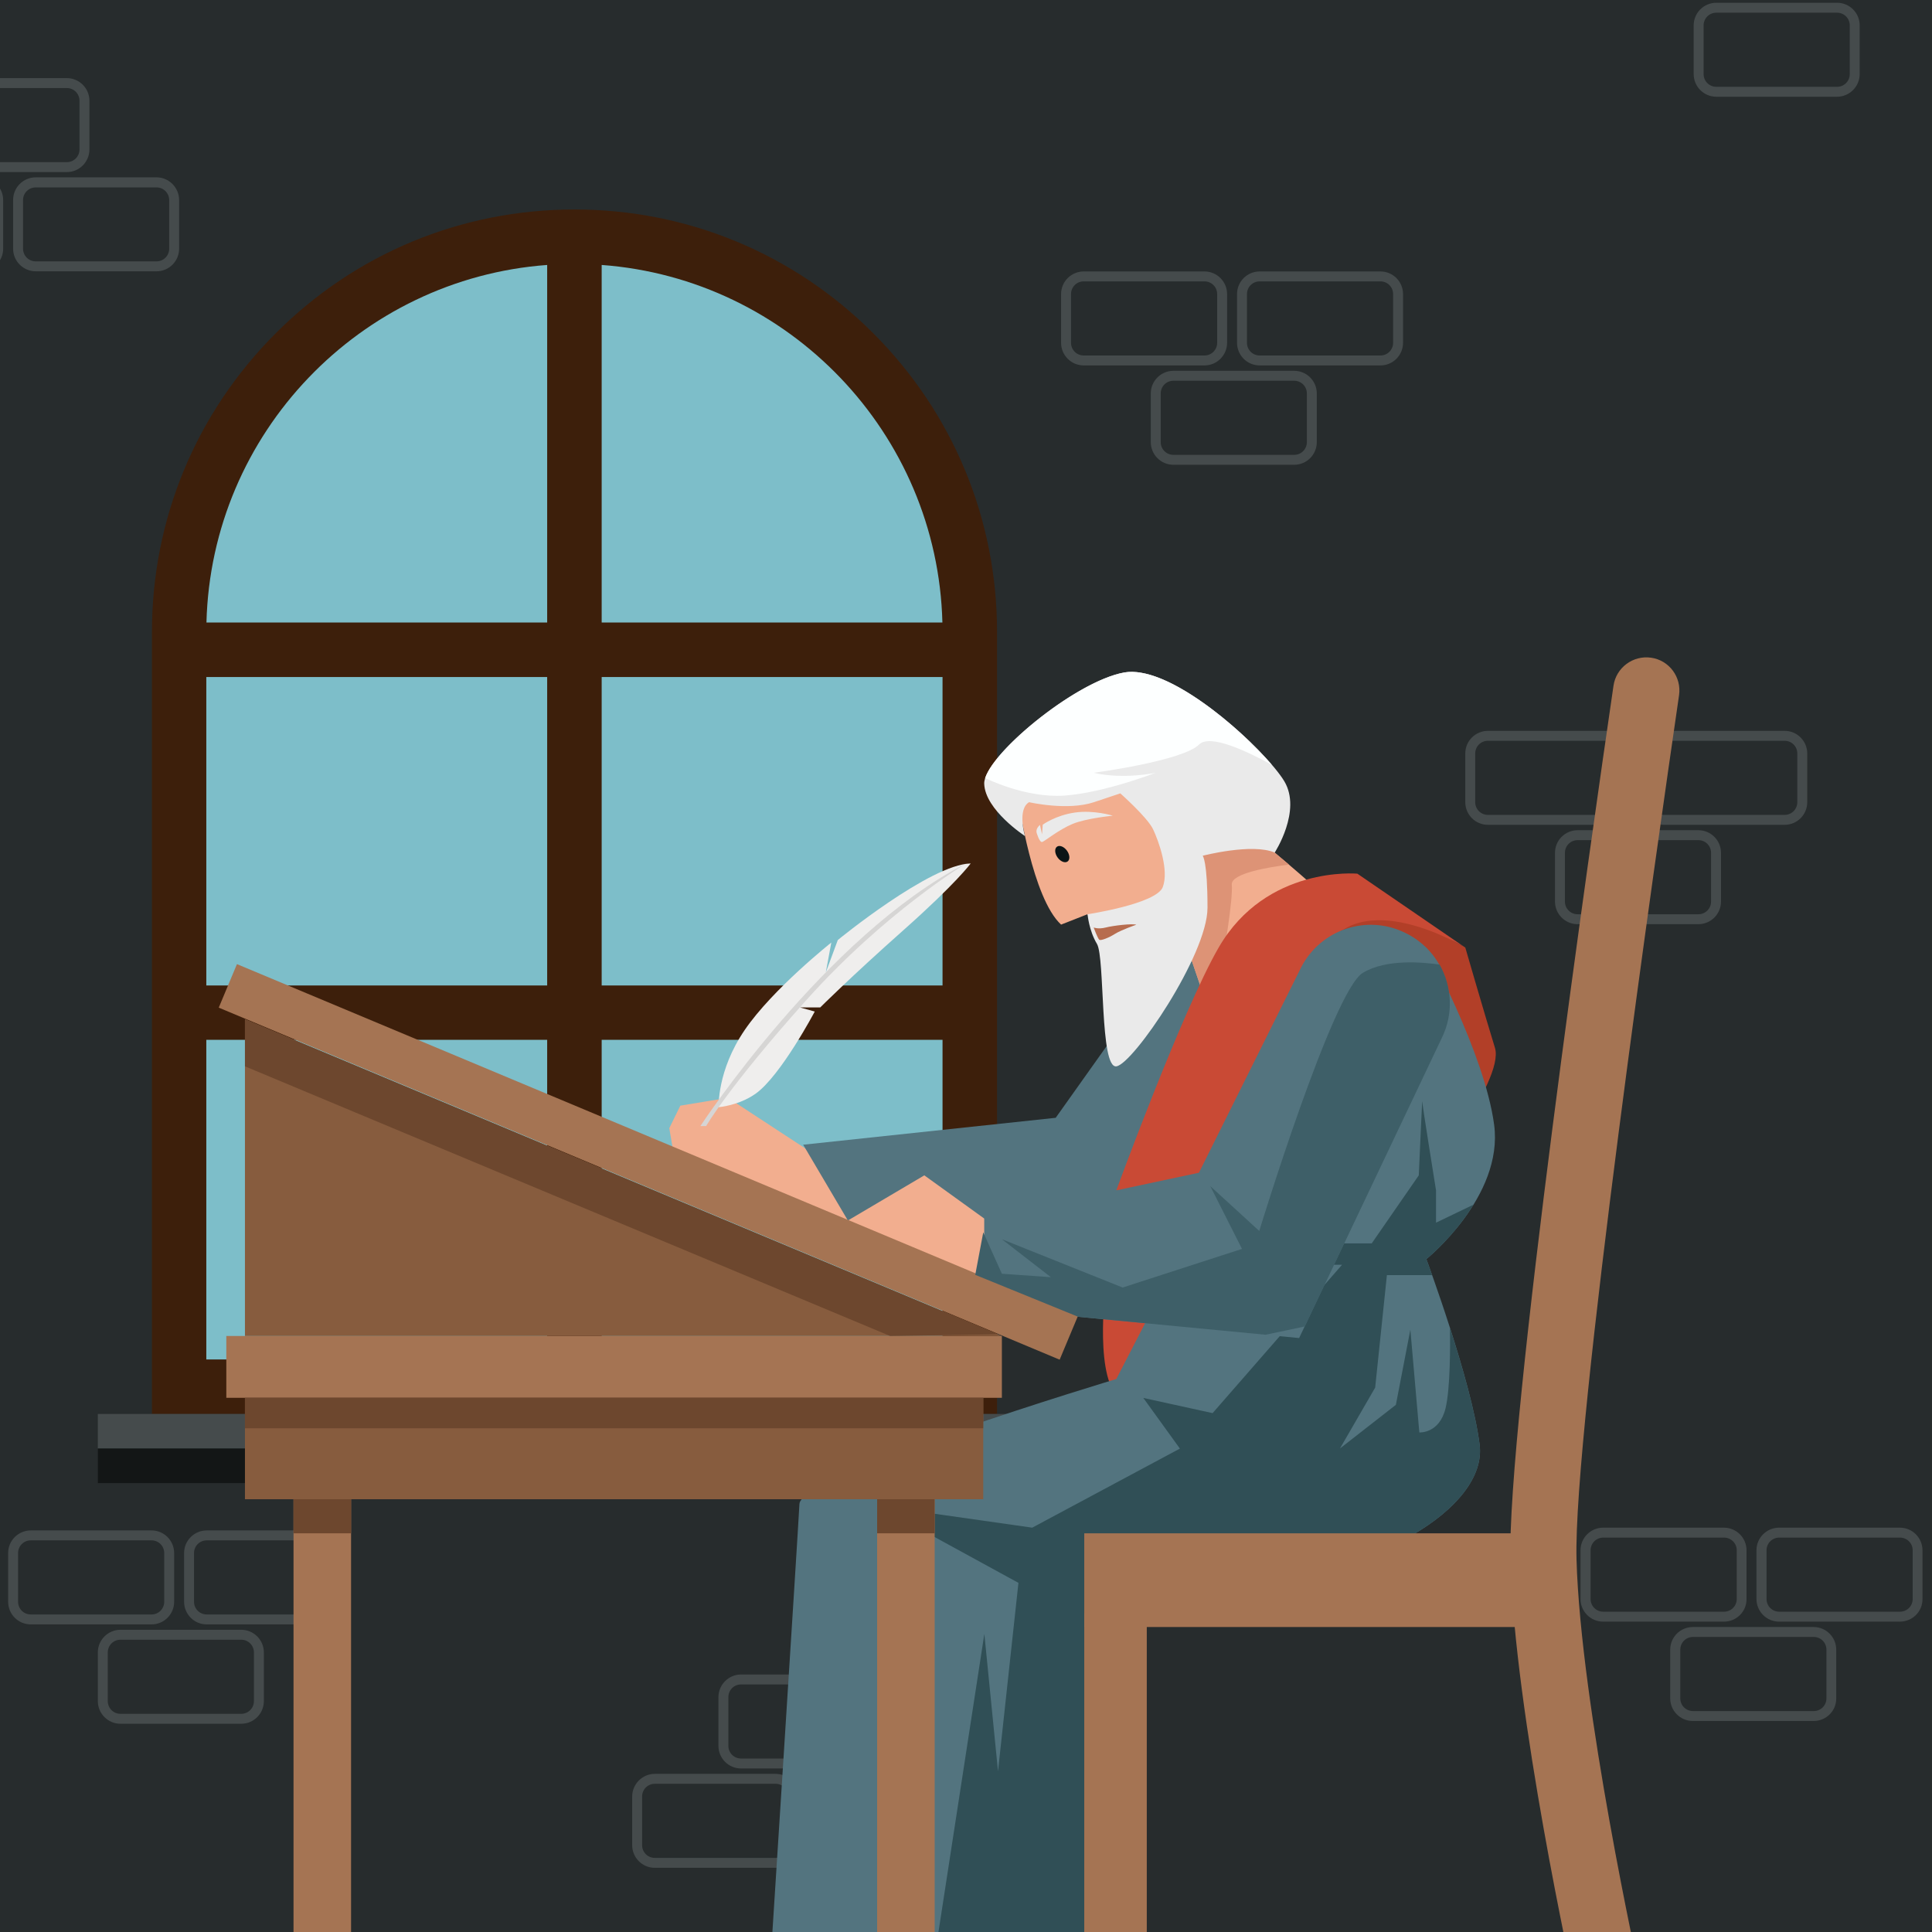 <?xml version="1.0" encoding="utf-8"?>
<!-- Generator: Adobe Illustrator 21.0.0, SVG Export Plug-In . SVG Version: 6.00 Build 0)  -->
<svg version="1.1" id="Layer_2" xmlns="http://www.w3.org/2000/svg" xmlns:xlink="http://www.w3.org/1999/xlink" x="0px" y="0px"
	 viewBox="0 0 1400 1400" style="enable-background:new 0 0 1400 1400;" xml:space="preserve">
<style type="text/css">
	.st0{clip-path:url(#SVGID_2_);}
	.st1{fill:#272C2D;}
	.st2{fill:#454B4C;}
	.st3{fill:#7DBEC9;}
	.st4{fill:#3D1F0B;}
	.st5{fill:#131616;}
	.st6{fill:#F2AE8F;}
	.st7{fill:#EFEEED;}
	.st8{fill:#53747F;}
	.st9{fill:#C94A35;}
	.st10{fill:#B23F28;}
	.st11{fill:#304F56;}
	.st12{fill:#DD9376;}
	.st13{fill:#EAEAEA;}
	.st14{fill:#A57453;}
	.st15{fill:#875C3E;}
	.st16{fill:#6D472E;}
	.st17{fill:#3E5F68;}
	.st18{fill:#FDFFFF;}
	.st19{fill:#B76C4E;}
	.st20{fill:#D6D5D4;}
	.st21{fill:#0B1416;}
</style>
<g>
	<defs>
		<rect id="SVGID_1_" width="1400" height="1400"/>
	</defs>
	<clipPath id="SVGID_2_">
		<use xlink:href="#SVGID_1_"  style="overflow:visible;"/>
	</clipPath>
	<g class="st0">
		<rect x="-28" y="-28" class="st1" width="1456" height="1456"/>
		<g>
			<g>
				<path class="st2" d="M174.8,1249.1H87.3c-9.1,0-16.4-7.4-16.4-16.4v-35.3c0-9.1,7.4-16.4,16.4-16.4h87.5
					c9.1,0,16.4,7.4,16.4,16.4v35.3C191.2,1241.7,183.9,1249.1,174.8,1249.1z M87.3,1188.2c-5.1,0-9.2,4.1-9.2,9.2v35.3
					c0,5.1,4.1,9.2,9.2,9.2h87.5c5.1,0,9.2-4.1,9.2-9.2v-35.3c0-5.1-4.1-9.2-9.2-9.2H87.3z"/>
			</g>
			<g>
				<path class="st2" d="M237.3,1177.1h-87.5c-9.1,0-16.4-7.4-16.4-16.4v-35.3c0-9.1,7.4-16.4,16.4-16.4h87.5
					c9.1,0,16.4,7.4,16.4,16.4v35.3C253.7,1169.7,246.4,1177.1,237.3,1177.1z M149.8,1116.2c-5.1,0-9.2,4.1-9.2,9.2v35.3
					c0,5.1,4.1,9.2,9.2,9.2h87.5c5.1,0,9.2-4.1,9.2-9.2v-35.3c0-5.1-4.1-9.2-9.2-9.2H149.8z"/>
			</g>
			<g>
				<path class="st2" d="M109.8,1177.1H22.3c-9.1,0-16.4-7.4-16.4-16.4v-35.3c0-9.1,7.4-16.4,16.4-16.4h87.5
					c9.1,0,16.4,7.4,16.4,16.4v35.3C126.2,1169.7,118.9,1177.1,109.8,1177.1z M22.3,1116.2c-5.1,0-9.2,4.1-9.2,9.2v35.3
					c0,5.1,4.1,9.2,9.2,9.2h87.5c5.1,0,9.2-4.1,9.2-9.2v-35.3c0-5.1-4.1-9.2-9.2-9.2H22.3z"/>
			</g>
		</g>
		<g>
			<g>
				<path class="st2" d="M1230.7,669.7h-87.5c-9.1,0-16.4-7.4-16.4-16.4V618c0-9.1,7.4-16.4,16.4-16.4h87.5
					c9.1,0,16.4,7.4,16.4,16.4v35.3C1247.1,662.4,1239.7,669.7,1230.7,669.7z M1143.2,608.8c-5.1,0-9.2,4.1-9.2,9.2v35.3
					c0,5.1,4.1,9.2,9.2,9.2h87.5c5.1,0,9.2-4.1,9.2-9.2V618c0-5.1-4.1-9.2-9.2-9.2H1143.2z"/>
			</g>
			<g>
				<path class="st2" d="M1293.2,597.7h-87.5c-9.1,0-16.4-7.4-16.4-16.4V546c0-9.1,7.4-16.4,16.4-16.4h87.5
					c9.1,0,16.4,7.4,16.4,16.4v35.3C1309.6,590.4,1302.2,597.7,1293.2,597.7z M1205.7,536.8c-5.1,0-9.2,4.1-9.2,9.2v35.3
					c0,5.1,4.1,9.2,9.2,9.2h87.5c5.1,0,9.2-4.1,9.2-9.2V546c0-5.1-4.1-9.2-9.2-9.2H1205.7z"/>
			</g>
			<g>
				<path class="st2" d="M1165.7,597.7h-87.5c-9.1,0-16.4-7.4-16.4-16.4V546c0-9.1,7.4-16.4,16.4-16.4h87.5
					c9.1,0,16.4,7.4,16.4,16.4v35.3C1182.1,590.4,1174.7,597.7,1165.7,597.7z M1078.2,536.8c-5.1,0-9.2,4.1-9.2,9.2v35.3
					c0,5.1,4.1,9.2,9.2,9.2h87.5c5.1,0,9.2-4.1,9.2-9.2V546c0-5.1-4.1-9.2-9.2-9.2H1078.2z"/>
			</g>
		</g>
		<g>
			<g>
				<path class="st2" d="M1314.2,1247.1h-87.5c-9.1,0-16.4-7.4-16.4-16.4v-35.3c0-9.1,7.4-16.4,16.4-16.4h87.5
					c9.1,0,16.4,7.4,16.4,16.4v35.3C1330.7,1239.8,1323.3,1247.1,1314.2,1247.1z M1226.8,1186.2c-5.1,0-9.2,4.1-9.2,9.2v35.3
					c0,5.1,4.1,9.2,9.2,9.2h87.5c5.1,0,9.2-4.1,9.2-9.2v-35.3c0-5.1-4.1-9.2-9.2-9.2H1226.8z"/>
			</g>
			<g>
				<path class="st2" d="M1376.7,1175.1h-87.5c-9.1,0-16.4-7.4-16.4-16.4v-35.3c0-9.1,7.4-16.4,16.4-16.4h87.5
					c9.1,0,16.4,7.4,16.4,16.4v35.3C1393.2,1167.8,1385.8,1175.1,1376.7,1175.1z M1289.3,1114.2c-5.1,0-9.2,4.1-9.2,9.2v35.3
					c0,5.1,4.1,9.2,9.2,9.2h87.5c5.1,0,9.2-4.1,9.2-9.2v-35.3c0-5.1-4.1-9.2-9.2-9.2H1289.3z"/>
			</g>
			<g>
				<path class="st2" d="M1249.2,1175.1h-87.5c-9.1,0-16.4-7.4-16.4-16.4v-35.3c0-9.1,7.4-16.4,16.4-16.4h87.5
					c9.1,0,16.4,7.4,16.4,16.4v35.3C1265.7,1167.8,1258.3,1175.1,1249.2,1175.1z M1161.8,1114.2c-5.1,0-9.2,4.1-9.2,9.2v35.3
					c0,5.1,4.1,9.2,9.2,9.2h87.5c5.1,0,9.2-4.1,9.2-9.2v-35.3c0-5.1-4.1-9.2-9.2-9.2H1161.8z"/>
			</g>
		</g>
		<g>
			<g>
				<path class="st2" d="M537,1213.4h87.5c9.1,0,16.4,7.4,16.4,16.4v35.3c0,9.1-7.4,16.4-16.4,16.4H537c-9.1,0-16.4-7.4-16.4-16.4
					v-35.3C520.6,1220.8,528,1213.4,537,1213.4z M624.5,1274.3c5.1,0,9.2-4.1,9.2-9.2v-35.3c0-5.1-4.1-9.2-9.2-9.2H537
					c-5.1,0-9.2,4.1-9.2,9.2v35.3c0,5.1,4.1,9.2,9.2,9.2H624.5z"/>
			</g>
			<g>
				<path class="st2" d="M474.5,1285.4H562c9.1,0,16.4,7.4,16.4,16.4v35.3c0,9.1-7.4,16.4-16.4,16.4h-87.5
					c-9.1,0-16.4-7.4-16.4-16.4v-35.3C458.1,1292.8,465.5,1285.4,474.5,1285.4z M562,1346.3c5.1,0,9.2-4.1,9.2-9.2v-35.3
					c0-5.1-4.1-9.2-9.2-9.2h-87.5c-5.1,0-9.2,4.1-9.2,9.2v35.3c0,5.1,4.1,9.2,9.2,9.2H562z"/>
			</g>
			<g>
				<path class="st2" d="M602,1285.4h87.5c9.1,0,16.4,7.4,16.4,16.4v35.3c0,9.1-7.4,16.4-16.4,16.4H602c-9.1,0-16.4-7.4-16.4-16.4
					v-35.3C585.6,1292.8,593,1285.4,602,1285.4z M689.5,1346.3c5.1,0,9.2-4.1,9.2-9.2v-35.3c0-5.1-4.1-9.2-9.2-9.2H602
					c-5.1,0-9.2,4.1-9.2,9.2v35.3c0,5.1,4.1,9.2,9.2,9.2H689.5z"/>
			</g>
		</g>
		<path class="st2" d="M-39.1,124.7h87.5c9.1,0,16.4-7.4,16.4-16.4V73c0-9.1-7.4-16.4-16.4-16.4h-87.5c-9.1,0-16.4,7.4-16.4,16.4
			v35.3C-55.5,117.3-48.2,124.7-39.1,124.7z M-48.3,73c0-5.1,4.1-9.2,9.2-9.2h87.5c5.1,0,9.2,4.1,9.2,9.2v35.3
			c0,5.1-4.1,9.2-9.2,9.2h-87.5c-5.1,0-9.2-4.1-9.2-9.2V73z M113.4,128.5H25.9c-9.1,0-16.4,7.4-16.4,16.4v35.3
			c0,9.1,7.4,16.4,16.4,16.4h87.5c9.1,0,16.4-7.4,16.4-16.4V145C129.8,135.9,122.4,128.5,113.4,128.5z M122.6,180.2
			c0,5.1-4.1,9.2-9.2,9.2H25.9c-5.1,0-9.2-4.1-9.2-9.2V145c0-5.1,4.1-9.2,9.2-9.2h87.5c5.1,0,9.2,4.1,9.2,9.2V180.2z M-14.1,128.5
			h-87.5c-9.1,0-16.4,7.4-16.4,16.4v35.3c0,9.1,7.4,16.4,16.4,16.4h87.5c9.1,0,16.4-7.4,16.4-16.4V145
			C2.3,135.9-5.1,128.5-14.1,128.5z M-4.9,180.2c0,5.1-4.1,9.2-9.2,9.2h-87.5c-5.1,0-9.2-4.1-9.2-9.2V145c0-5.1,4.1-9.2,9.2-9.2
			h87.5c5.1,0,9.2,4.1,9.2,9.2V180.2z"/>
		<g>
			<path class="st3" d="M416.3,171.5L416.3,171.5c-158.2,0-286.5,128.3-286.5,286.5v546.9h572.9V458
				C702.7,299.8,574.5,171.5,416.3,171.5z"/>
			<path class="st4" d="M632.8,241.5c-57.8-57.8-134.7-89.7-216.5-89.7h0c-81.8,0-158.7,31.8-216.5,89.7
				c-57.8,57.8-89.7,134.7-89.7,216.5v566.7h612.4V458C722.5,376.2,690.6,299.3,632.8,241.5z M682.9,451.1H436V192
				C571.6,202,679.4,313.8,682.9,451.1z M396.5,490.6v223.5h-247V490.6H396.5z M436,490.6h247v223.5H436V490.6z M396.5,192v259.1
				H149.6C153.1,313.8,260.9,202,396.5,192z M149.5,753.5h247v231.6h-247V753.5z M436,985.2V753.5h247v231.6H436z"/>
		</g>
		<rect x="70.9" y="1024.6" class="st2" width="686.1" height="25"/>
		<rect x="70.9" y="1049.7" class="st5" width="686.1" height="25"/>
		<g>
			<polygon class="st6" points="583.7,832.3 527.5,795.5 493,801.2 485,817.5 487.3,831.2 614.4,884.4 607.5,855.5 			"/>
			<path class="st7" d="M703.4,625.7c0,0-10.4,14.3-48.7,48.3c-38.3,34-60.3,56-60.3,56h-14.8l10.8,3c0,0-24.5,46.4-42.8,59.5
				c-12.3,8.7-26.8,9.8-26.8,9.8s-1.4-26.3,18.9-56c20.3-29.7,62.7-63.3,62.7-63.3l-4,21.7l8.7-23.5
				C607,681.2,674.1,626.3,703.4,625.7z"/>
			<polygon class="st8" points="888.5,693 867.3,688 845,697.4 765,810 582,829.5 614.4,884.4 735.3,914.5 844.5,871.7 			"/>
			<path class="st9" d="M801.6,928.2c0,0-8.7,64.3,7.4,82.8s62.6,1.9,62.6,1.9L851,928.2H801.6z"/>
			<path class="st10" d="M1061.8,686.6c0,0,14,48.4,21.5,72.7c7.5,24.4-56.3,103.3-56.3,103.3l-61.2-212.9l44.6,8.7L1061.8,686.6z"
				/>
			<path class="st8" d="M1033.6,686.6c0,0,42.1,76.2,49.1,128.4c7,52.2-49.1,97.4-49.1,97.4s32.8,88.1,38.6,134.5
				c5.8,46.4-80,96.3-169.3,96.3s-117.1,0-117.1,0v272.5l-228.5,22c0,0,20.9-325.9,22-347.9s229.6-90.5,229.6-90.5L855,910
				L1033.6,686.6z"/>
			<path class="st11" d="M1050.7,962.3c0.2,12.4,0.3,43.6-3.2,58.2c-4.5,18.5-19,17.5-19,17.5l-6.5-74.5l-10.5,54.5l-40.5,31.6
				l25.5-44.1l8.5-81.5h32.8c-2.6-7.3-4.2-11.6-4.2-11.6s16.8-13.5,30.8-34.3l3.3-5.1c0,0,0-0.1,0.1-0.1l-27.2,13.1v-23.4
				c0,0-10-62.1-10-64.6s-2.5,53.7-2.5,53.7L994,901h-35l-5,15.5h18.5L878.7,1024l-50.2-11l26.5,36.7L748,1107l-112.4-16l102.4,56
				l-14.8,136.5l-9.9-99.5L676,1426.3l109.8-10.6v-272.5c0,0,27.8,0,117.1,0s175.1-49.9,169.3-96.3
				C1069.3,1023.7,1059.6,990.1,1050.7,962.3z"/>
			<path class="st6" d="M738.2,581.3c0,0,9.9,69.6,30.7,88.7l19.1-7.5l6.4,13.3l20.9,17.4l39.4-23.2l16.8,49.3l86.4-71.9
				c0,0-99.2-89.9-138.6-99.2S738.2,581.3,738.2,581.3z"/>
			<path class="st12" d="M854.7,670l16.8,49.3l18.6-15.5l-3.5-11.8c0,0,7-40,6-51c-0.7-8.2,27.3-12.7,41.4-14.5
				c-7-5.9-15.1-12.7-23.7-19.7l-12-7.1h-37l-9.7,72.2L854.7,670z"/>
			<path class="st9" d="M808.9,862.6c0,0,47.7-130.2,74.2-176c34.5-59.6,100.5-53.5,100.5-53.5l78.1,53.5c0,0-77-47.3-103.8,4.4
				c-23,44.4-67.6,180.7-67.6,180.7L808.9,862.6z"/>
			<path class="st13" d="M745.7,581.3c0,0,27.8,6.4,47,0s19.1-6.4,19.1-6.4s19.7,17.4,23.8,26.1c4.1,8.7,11.6,29.6,7,41.8
				s-54.5,19.7-54.5,19.7s0.9,11.6,6.8,21.5c5.9,9.9,1.9,90.5,14.1,88.7S875,692,875,657.8c0-34.2-3.5-37.7-3.5-37.7
				s35.9-9.3,52.2-2.3c0,0,19.7-30.2,7-51.6c-12.8-21.5-80-85.2-116-78.9c-36,6.4-102.1,61.5-101.5,80.6
				c0.6,19.1,29.5,37.9,29.5,37.9S737,586.5,745.7,581.3z"/>
			<path class="st8" d="M943.1,700.5l-74.3,149.3L713.2,883l-9.9,39.4l77.9,31.8l160.2,15.4l103.2-217.5
				c13.9-28.3,2.1-62.4-26.3-76.1l-0.4-0.2C990.5,662.5,957.4,673.4,943.1,700.5z"/>
			<polygon class="st6" points="610.2,886.9 669.8,851.7 713.2,883 713.2,928.2 			"/>
			
				<rect x="139.4" y="825.3" transform="matrix(0.922 0.386 -0.386 0.922 361.752 -116.097)" class="st14" width="660.9" height="34.2"/>
			<rect x="164" y="968.1" class="st14" width="562" height="44.8"/>
			<rect x="177.5" y="1012.9" class="st15" width="535" height="73.5"/>
			<rect x="177.5" y="1012.9" class="st16" width="535" height="22.1"/>
			<g>
				<rect x="635.6" y="1086.4" class="st14" width="41.7" height="394.3"/>
				<rect x="212.7" y="1086.4" class="st14" width="41.7" height="394.3"/>
			</g>
			<g>
				<rect x="635.6" y="1086.4" class="st16" width="41.7" height="24.7"/>
				<rect x="212.7" y="1086.4" class="st16" width="41.7" height="24.7"/>
			</g>
			<polygon class="st15" points="177.5,738.6 177.5,968.1 726,968.1 			"/>
			<polygon class="st16" points="177.5,772.7 645,968.1 723.2,966.9 177.5,738.6 			"/>
			<path class="st17" d="M987.5,705c-22,13.5-75,187-75,187L877,859.5l23,45.5l-86.5,28L726,898l35.5,27.5L726,923l-13.5-30
				l-5.8,30.8l74.6,30.4l135.8,13l28.4-6l99.3-209.1c8.6-17.5,7.3-37.3-1.6-53.1C1031.7,697.3,1004.5,694.6,987.5,705z"/>
			<rect x="785.7" y="1111.1" class="st14" width="353.3" height="67.9"/>
			<g>
				<path class="st14" d="M1141.6,1441.5c-1.8-8.1-44-199.7-47.1-310.2c-2.7-98.4,59-526.9,74.7-634.4c1.9-13.1,14.1-22.2,27.3-20.3
					l0,0c13.1,1.9,22.1,14.1,20.2,27.2c-15.4,105.7-76.8,532.8-74.3,626.1c2.9,106,45.5,299.2,45.9,301.1L1141.6,1441.5z"/>
			</g>
			<rect x="785.7" y="1169" class="st14" width="45.3" height="257.3"/>
			<path class="st18" d="M814.7,487.3c-33.6,6-93.6,54.6-100.8,76.5c0,0,29,14.7,57.5,12.7c28.5-2,66-16.5,66-16.5s-23,5-45,0
				c0,0,64.5-8.5,76.5-20.5c7.9-7.9,35,5,52.7,14.7C898.7,527.4,845.3,481.9,814.7,487.3z"/>
			<path class="st19" d="M792.5,672.1c0,0,3.3,1.4,8.8,0s19.1-3,22.1-2c0,0-10.8,3.7-15.4,6.6s-10.3,5.1-11.4,4.3
				S792.5,672.1,792.5,672.1z"/>
			<path class="st20" d="M507.5,816c0,0,90.8-138.3,192.5-190.3c0,0-58.7,35.3-115.7,99S511.7,816,511.7,816H507.5z"/>
			<path class="st13" d="M751.3,603.8c0,0,2,7,4,6.3s11.8-8.8,21.8-13s29.3-6,29.3-6s-13.5-4.3-27.5-2.3s-23.3,8.8-23.3,8.8l-0.5,7
				l-1.5-6.8C753.5,597.8,750.1,600.6,751.3,603.8z"/>
			
				<ellipse transform="matrix(0.813 -0.582 0.582 0.813 -216.359 563.828)" class="st21" cx="769.9" cy="618.9" rx="4.2" ry="6.6"/>
		</g>
		<g>
			<g>
				<path class="st2" d="M937.8,336.8h-87.5c-9.1,0-16.4-7.4-16.4-16.4v-35.3c0-9.1,7.4-16.4,16.4-16.4h87.5
					c9.1,0,16.4,7.4,16.4,16.4v35.3C954.2,329.4,946.9,336.8,937.8,336.8z M850.3,275.9c-5.1,0-9.2,4.1-9.2,9.2v35.3
					c0,5.1,4.1,9.2,9.2,9.2h87.5c5.1,0,9.2-4.1,9.2-9.2v-35.3c0-5.1-4.1-9.2-9.2-9.2H850.3z"/>
			</g>
			<g>
				<path class="st2" d="M1000.3,264.8h-87.5c-9.1,0-16.4-7.4-16.4-16.4v-35.3c0-9.1,7.4-16.4,16.4-16.4h87.5
					c9.1,0,16.4,7.4,16.4,16.4v35.3C1016.7,257.4,1009.4,264.8,1000.3,264.8z M912.8,203.9c-5.1,0-9.2,4.1-9.2,9.2v35.3
					c0,5.1,4.1,9.2,9.2,9.2h87.5c5.1,0,9.2-4.1,9.2-9.2v-35.3c0-5.1-4.1-9.2-9.2-9.2H912.8z"/>
			</g>
			<g>
				<path class="st2" d="M872.8,264.8h-87.5c-9.1,0-16.4-7.4-16.4-16.4v-35.3c0-9.1,7.4-16.4,16.4-16.4h87.5
					c9.1,0,16.4,7.4,16.4,16.4v35.3C889.2,257.4,881.9,264.8,872.8,264.8z M785.3,203.9c-5.1,0-9.2,4.1-9.2,9.2v35.3
					c0,5.1,4.1,9.2,9.2,9.2h87.5c5.1,0,9.2-4.1,9.2-9.2v-35.3c0-5.1-4.1-9.2-9.2-9.2H785.3z"/>
			</g>
		</g>
		<g>
			<path class="st2" d="M1331.2,70.1h-87.5c-9.1,0-16.4-7.4-16.4-16.4V18.4c0-9.1,7.4-16.4,16.4-16.4h87.5c9.1,0,16.4,7.4,16.4,16.4
				v35.3C1347.6,62.7,1340.2,70.1,1331.2,70.1z M1243.7,9.2c-5.1,0-9.2,4.1-9.2,9.2v35.3c0,5.1,4.1,9.2,9.2,9.2h87.5
				c5.1,0,9.2-4.1,9.2-9.2V18.4c0-5.1-4.1-9.2-9.2-9.2H1243.7z"/>
		</g>
	</g>
</g>
</svg>
